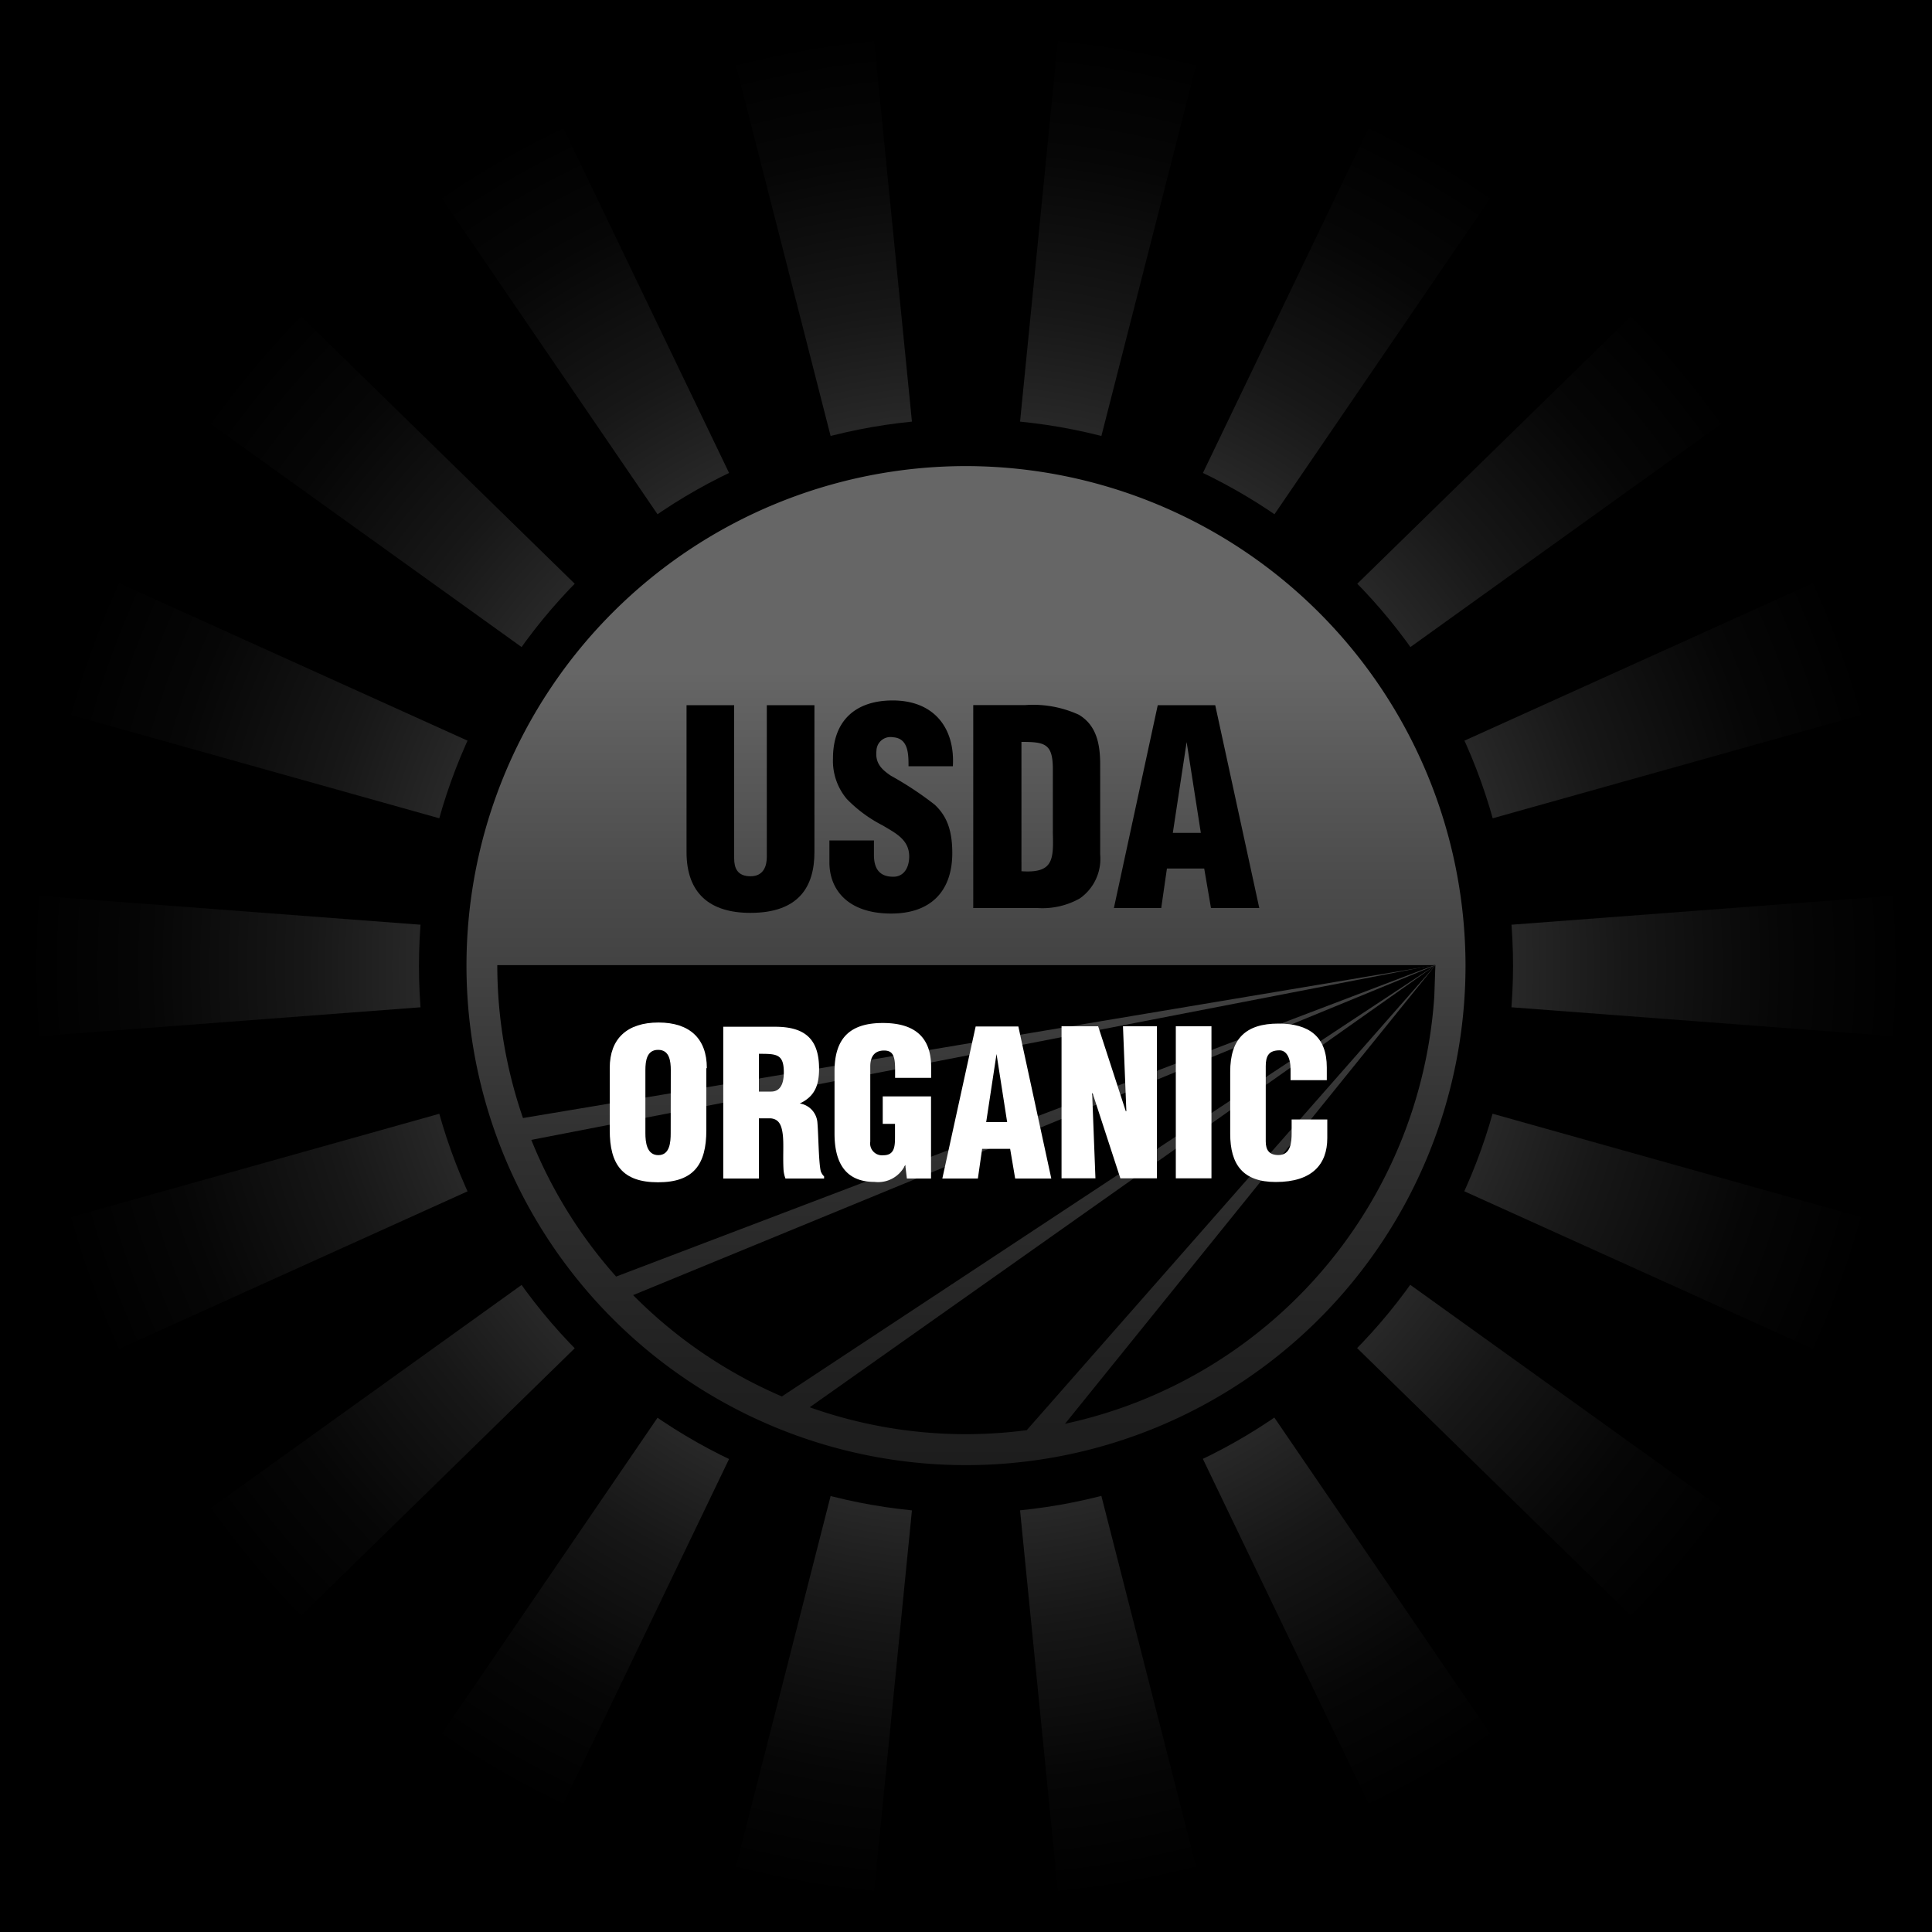 <svg xmlns="http://www.w3.org/2000/svg" xmlns:xlink="http://www.w3.org/1999/xlink" width="2.78in" height="2.78in" viewBox="0 0 200 200"><defs><style>.cls-1{fill:none;}.cls-2{clip-path:url(#clip-path);}.cls-3{fill:url(#linear-gradient);}.cls-4{fill:#fff;}.cls-5{clip-path:url(#clip-path-2);}.cls-6{fill:url(#radial-gradient);}</style><clipPath id="clip-path"><polyline class="cls-1" points="246.84 -51.57 246.84 29.16 -53.16 29.16 -53.16 -51.57"/></clipPath><linearGradient id="linear-gradient" x1="100" y1="69.41" x2="100" y2="161.01" gradientUnits="userSpaceOnUse"><stop offset="0" stop-color="#666"/><stop offset="0.23" stop-color="#4c4c4c"/><stop offset="0.53" stop-color="#313131"/><stop offset="0.8" stop-color="#202020"/><stop offset="1" stop-color="#1a1a1a"/></linearGradient><clipPath id="clip-path-2"><path d="M1.36,1.56V198.44H198.64V1.56ZM100,156.63A56.63,56.63,0,1,1,156.63,100,56.69,56.69,0,0,1,100,156.63Z"/></clipPath><radialGradient id="radial-gradient" cx="100" cy="100" r="97.27" gradientUnits="userSpaceOnUse"><stop offset="0" stop-color="#999"/><stop offset="0.06" stop-color="#8a8a8a"/><stop offset="0.29" stop-color="#595959"/><stop offset="0.5" stop-color="#333"/><stop offset="0.7" stop-color="#171717"/><stop offset="0.87" stop-color="#060606"/><stop offset="1"/></radialGradient></defs><title>all-organic-icon</title><g id="Layer_3" data-name="Layer 3"><rect x="-53.16" y="-2.24" width="300" height="508.48"/><g class="cls-2"><path d="M-392.22-9.89-392,1.79l1.12,0V25.83H598.43V1.76l1.65,0,.25-11.68a2.9,2.9,0,0,0-.35-.23l-.79-.44.45-.23.44-.23-.37-.89-.37-.89.23-.74.23-.74-1-.17-1-.17v.4a1.23,1.23,0,0,0,.52.79l.53.39-.47,1-.53-.62-.53-.62.27.65a11.87,11.87,0,0,1,.49,2.18l.22,1.53-1.35,0v.58l-2.23.63L594.61-8l-.19-.28H592.2V-8c0,.14.16.3.35.36l.36.11-.24.72c-.13.4-.36.72-.52.72s-.4-.33-.54-.73a3.84,3.84,0,0,1-.19-1.37l.07-.64-.94.87a3.35,3.35,0,0,1-1.33.86h-.39l0-1.06.66-.43.66-.44-1.35.18-1.35.18L587.23-9,587-9.39l-.55.17L585.9-9l.15.21.21.31L586-8l-.26.56.64-.2.64-.2-.68.77-.68.77L585-7l-.65-.78-1.48.43c-.81.23-1.48.34-1.48.24s-.22,0-.5.16l-.5.35L580-7l-.43-.39v.34a3.17,3.17,0,0,1-.87,1.18,3.05,3.05,0,0,1-1.23.84h-.36l0-.79,0-.79.61-.13.61-.13L577.42-7a5.14,5.14,0,0,0-1.76.3l-.94.35.19.28.19.28-1.29,0a8,8,0,0,0-1.88.16l-.59.19,0-.71,1.11,0,0-.72,1.1.82,0-.28c0-.15.08-.5.11-.76l.06-.48-.82-.6-.82-.6,0-.87.94-.31-.55-.35-.55-.35-1,0-1,0,0,.92.7.21.7.21-.2.61-.2.61-.52-.18-.52-.18,0,.6,0,.6-1.2-2.44h-1.4l-.17,1.5a5.07,5.07,0,0,1-.36,1.66l-.2.16,0-2.06-.62-.22-.62-.22-.15.38a.61.61,0,0,1-.52.37h-.36l.26-.35.26-.35-.84.22-.84.22.26-.35.26-.35,1.81,0,0-1.29h.37a.34.34,0,0,0,.38-.29V-11l-1.48-.43.39-.6.39-.6-.83-.4a3.91,3.91,0,0,1-1.11-.76l-.28-.36.44,1.8-.67.61-.67.61.88.32.88.32-1.26,0-.3.4a3.06,3.06,0,0,0-.33,1.36l0,1h-1.11l0,.58v.58l-.54.28a1.08,1.08,0,0,1-.81.13l-.27-.15-.45.6.37.21.37.21,0,1.21-.41.21-.41.21L558.57-4l-.41-.37h1.08l-.63-.33L558-5.07l.49-1.05-.63.2-.63.2,0-.31c0-.17-.06-.49-.08-.72a1.08,1.08,0,0,0-.39-.68l-.37-.27.47-.16.47-.16,0-.84L556.78-9l-.51-.18-.8.67-.63-.22L554.21-9l1.35-.82L555-10l-.51-.18-1.21.14-1.21.14.2.29.2.29h-.79l0-1L551-10l0-.72-.38.19-.38.19.37.63L551-9,554-9v.64c0,.35,0,.75,0,.89l0,.24-.73,0-.73,0,0,1.18h.37c.2,0,.35.11.32.25a1.77,1.77,0,0,0,0,.51l0,.27.59-.5a2.11,2.11,0,0,1,1.12-.49h.53l0,.71-.53-.19-.53-.18-.9.91.21.89.21.89-.51-.81-.51-.81-.87,0a20.29,20.29,0,0,1-2.2-.3l-1.33-.26-.63.52-.63.52-.83-.07c-.46,0-1.15-.06-1.53,0l-.7,0,.45.49.45.49h-.56a14.38,14.38,0,0,0-1.78.18L541.45-3l.27-.37L542-3.7l1.81,0,0-1-1-.21-2.19-.49-1.18-.28-.42.9.45,0a4,4,0,0,0,.77,0,3.63,3.63,0,0,1,1.07.18l.75.22-.47.24-.47.24-.61-.15-.61-.15-.93.31-.93.3,1.67.07,0,.78h-.37l-.72-.25-1.08-.37.17-.23.17-.23-.41-.23-.41-.23.51-.27.51-.27h-1.21l-.24,1-.24,1h-.63l.19-1,.18-1h-.74l-.21.64-.21.64h-.89l.45-1-1.17,0,.41,1h-.33a.63.63,0,0,1-.49-.41l-.16-.41-1.56.76-6,.34,0-1.65L524.8-5l-.46-.17.46,0,.46,0,0-1.27-1,.3a6.33,6.33,0,0,1-1.33.29h-.37l.24-.32.24-.32-.28-.4-.28-.4-.47,1.6-1.1.07c-.6,0-1.38.07-1.72.08h-.62l-.23.49-.23.49.2.3.2.3,1.81,0v-.32a.35.35,0,0,1,.38-.32h.37l0,1.53-.64.43-.13.09h-.26l0,0L520.4-3l-.33-.19-.33-.19-.25.53-.12.25H519l-.44-.43a2.6,2.6,0,0,0-1.09-.71h-.36v-.68l.46.23L518-4l-.42-.41-.42-.41-.42.22-.42.22.22.7a2.76,2.76,0,0,0,.71,1h-1.68l0-1.49h-.28a6.73,6.73,0,0,0-1.49.61l-1.21.62-1.21-.43-.47.7H510l-.05,0,.24-.61.24-.61h-.83l.12-.52.12-.52L507.9-5.1,506-5.28l.21.51.21.51-.56-.2-.56-.2-.28,1-.28,1h0l-.46-.68-.93.39-.68.29h-.45l-.46-.25-.65-.35-.4.48-.1.12h-.45l-.2-.46-1.08,0,.82-1.28,1.09,0V-5l-.73.32-.73.32-.2-.29L498.9-5l.83-.17.83-.17-.36-.31a2.82,2.82,0,0,0-1.1-.44l-.74-.14.08-1,.08-1L498.13-7h-.46a1.63,1.63,0,0,1-.89-.4l-.43-.39-.23.19-.23.19,1.13.91,1.13.91L498-4.33l-.2,1.24.51.46h-1l.18-.24-.54.24h-1.3l.09-.24.26-.68-.51.14-.51.14.11.63h-2.24l-.25-.09L491.69-3l.23.34h-1.31l-.18-.21L490-3.38l.52,0,2,.06.46-1-1.06-1-1,1.35-2,0-.36.49,1.44,0,0,.34,0,.37-.74-.18L488.44-3v.4h-.51l-.34-.3-.69.3h-.69V-3L485.1-3v.32a.32.32,0,0,1,0,.05h-.61l0-.71,1.28,0,.19-.4a2.52,2.52,0,0,0,.21-.69c0-.16.24-.4.51-.54l.49-.25-.63-.22-.63-.22-1.12.35,0,1h.79l-.24.32-.24.32-1.66,0L483-4.07l-.44-.39-.45.38-.45.37,1.18.38L484-3v.33h-1.11v-.51l-.67.51h-1l-.1-.28-.4.28h-.62l0-.92.09,0,.46.17.47-.15.47-.15-1.86,0,.27.1-.25.17a.77.77,0,0,0-.34.56.33.33,0,0,0,.1.22h-5.76l.23-.12-.23-.54c-.12-.3-.35-.54-.51-.55a4.48,4.48,0,0,0-1.29.66l-.84.55H471l.09-.33.11-.43-1.43.07-.9,0,.17-.07h-.85l-.31-.23-.47-.35-.48.48-.48.48h-.14l0-1,0,0,.23-.24.23-.24h-.27v-.17c0-.18-.07-.32-.16-.32l-.06,0,.11-5a2.91,2.91,0,0,0-.35-.23l-.79-.44.45-.23.45-.23-.37-.89-.37-.89.23-.74.23-.74-1-.17-1-.17v.4a1.23,1.23,0,0,0,.52.79l.53.39-.47,1-.53-.62-.53-.62.27.65a11.86,11.86,0,0,1,.49,2.18l.22,1.53-1.35,0v.58l-2.23.63L460.72-8l-.19-.28h-.22V-8.6H460c-.19,0-.35.08-.35.16a.3.3,0,0,0,.09.15h-1.38V-8c0,.14.16.3.35.36l.36.11-.24.72c-.13.4-.36.72-.52.72s-.4-.33-.54-.73a3.84,3.84,0,0,1-.19-1.37l.07-.64-.94.87a3.35,3.35,0,0,1-1.33.86h-.39l0-1.06.66-.43.66-.44-1.35.18-1.35.18L453.34-9l-.23-.34-.55.17L452-9l.15.21.21.31-.21.46-1,.21-.65.15-.09-.11-.35.1,0-1,.27.09.53.19.53-.36.53-.37.06.09.21-.44.21-.46-.53-.93-.53-.93.19-.26.19-.26h-.37a.85.85,0,0,0-.61.31l-.24.32h.84l-.5,1.28h.79v.34a1.36,1.36,0,0,1-.46.74l-.45.41L450.09-9v-.08h-.4l-.54-.1-.47,1L449-8l.35.2.18-.39v.66l-.59.17c-.81.23-1.48.34-1.48.24s-.22,0-.5.16l-.5.35L446.09-7l-.43-.39v.34a3.17,3.17,0,0,1-.87,1.18,3.05,3.05,0,0,1-1.23.84h-.36l0-.79,0-.79.61-.13.61-.13L443.54-7a5.14,5.14,0,0,0-1.76.3l-.94.35L441-6l.19.28-1.29,0A8,8,0,0,0,438-5.6l-.59.19,0-.71,1.11,0,0-.72,1.1.82,0-.28c0-.15.08-.5.11-.76l.06-.48-.82-.6-.82-.6,0-.87.94-.31-.55-.35-.55-.35-1,0-1,0,0,.92.7.21.7.21-.2.61-.2.61-.52-.18-.46-.16a.64.64,0,0,0-.09-.18.73.73,0,0,0-.41-.33c-.1,0-.08.14,0,.32a.77.77,0,0,0,.39.32l0,.43,0,.6-.27-.55v-.43l-.13.14-.79-1.6h-1.4l-.17,1.5c0,.23-.06.45-.09.65a3,3,0,0,1-.43-.58v-.31l-.62-.22-.35-.12-.25-.3h.12l0-1.29H432a.34.34,0,0,0,.38-.29V-11l-1.48-.43.39-.6.39-.6-.83-.4a3.91,3.91,0,0,1-1.11-.76l-.28-.36.44,1.8-.5.46a6.85,6.85,0,0,0-1.22-.43c-.54-.11-.83-.22-1.26.16-1-.11-2,.28-3-.19-.13.17-.27,0-.4.21-.24-.3-.49.17-.73-.16-.33.32-.66,0-1,.2-.18-.33-.35-.07-.53-.33a1.73,1.73,0,0,1-1.2,0c-.77.47-1.55-.29-2.32.28-.33,0-.66-.16-1,.2-.36-.09-.71-.15-1.06-.26-.22.18-.44.16-.66.43-.33,0-.24-.22-.53-.32-.15.14-.31,0-.46.26-.47-.06-.93-.32-1.39,0-.27-.19-.53-.11-.8-.23l-.06.05h0a.18.18,0,0,0-.19.16h0c-.49-.22-.92.11-1.39.15-.3,0-.67-.22-.93,0a1.5,1.5,0,0,0-1.13-.08c-.82-.43-1.64.25-2.46-.12-.2.29-.66.12-.79.16s-.3.23-.46.26-.25-.07-.4,0-.47.35-.66,0c-.28.28-.57.23-.86.47a2.22,2.22,0,0,0-.6-.27,2.19,2.19,0,0,0-.79.92,1.22,1.22,0,0,0,.25.27L401-10a2.57,2.57,0,0,0-.88-.34l-.4-.44h-.14a.4.4,0,0,0,.05-.17.34.34,0,0,0-.36-.31h-.37v.56a.81.81,0,0,1-.29,0c-.09.26-.39.29-.69.36a1.56,1.56,0,0,0-1.3,0c-.39-.37-.83-.31-1.24-.56l-.48.3a1.84,1.84,0,0,0-1.36-.18c-.47,0-.94,0-1.36,0s-.74-.31-1.07-.09a2.45,2.45,0,0,0-1.81-.39c-1.23-.9-2.7,0-3.95-.78-.38.42-1.09,0-1.32.07s-.55.31-.81.31-.38-.18-.63-.17c-.5,0-.84.46-1.08-.09-.53.39-1,.23-1.5.55a4.57,4.57,0,0,0-.81-.53l.84-.94h-.48a2.54,2.54,0,0,0-1,.27l-.51.27.31.49.14.22a5.11,5.11,0,0,0-.89,1,5.8,5.8,0,0,0,.5.71.63.63,0,0,1-.35.14l-.06-.06,0,0a.83.83,0,0,0-.31-.25,4.19,4.19,0,0,0-1.27-.7l-.54-.8c-.59-.22-1.25.09-1.84-.19-.31.58-1.16.26-1.83.57s-.91.91-1.56,1c-.28-.44.65-.54.15-1a2.24,2.24,0,0,0-2-.11c-.48.23-.53.79-1,.8-.31-.55.14-.89-.13-1.44-.58.28-1-.28-1.51-1a26.77,26.77,0,0,0-2.89-.48c-.16,0-.28.11-.45.09s-.36-.23-.51-.25-.3.11-.45.09a7,7,0,0,0-1-.16,12.52,12.52,0,0,1-1.5-.2,7.7,7.7,0,0,1-1.08-.09c-.17-.05-.42-.35-.61-.38a2.44,2.44,0,0,0-.33,0c-.43,0-.65-.08-1.08-.09a3.63,3.63,0,0,1-1.42-.07l-.6.37c-.19-.21-.42-.18-.66,0a2.55,2.55,0,0,0-1.83-.18,4.89,4.89,0,0,1-.82-.45l-.48.3c-1.63-.35-3.24-.86-5-.31-.6-.34-1.28-.24-1.87-.74-.63.35-1.18.1-1.83.57l-.91-.58a1.22,1.22,0,0,1-1.63-.13,15.82,15.82,0,0,1-2,.65c-.18-.27.21-.37-.13-.69a2.13,2.13,0,0,1-1.47-.41c-.87.47-1.56-.34-2.43.18-1.12-.59-2.43.11-3.52-.66a1.88,1.88,0,0,1-.45.13,1.06,1.06,0,0,0,0-.72,1,1,0,0,1-.94-.33,1.54,1.54,0,0,0-.69,1.29,7.46,7.46,0,0,0-2-.24l-1,0,0,0-.25,0a7.54,7.54,0,0,0-1.18,0c.15.32-.14.68-.12.83s.25.27.27.4-.13.41-.09.62.34.55.33.74c0,.72-.51,1.2-.8,1.83-.43.05-.8-.26-1.19-.48l1.26-.17c-.07-.25,0-.4.16-.47-.12-.81-.79-.89-1.67-.68-.15.72,0,.52.16,1.28a1,1,0,0,0-.72-.14,1.76,1.76,0,0,1,.07,1.5.78.78,0,0,0-.7-.4c-.17-.26-.33-.55-.51-.76-.45-.55-1.17-.32-1.27-1.11-.44,0-.92.34-1.27-.35-.33.13-.09.41-.51.51a2.1,2.1,0,0,0-1.19-.62l.26,0c-.16-.53.34-.54.08-1.14-.54-.2-1.06-.09-1.23.34,0-.07-.06-.15-.08-.23a3.07,3.07,0,0,1-1.87-.62c.43-.38.9-.72.63-1.64A1,1,0,0,0,311.52-16a1.63,1.63,0,0,0-1.62.24c-.43-.15-.85-.43-1.32-.29l-.08-.6c-.52.07-.71-.3-1.37,0a1,1,0,0,0,.6,1.72h0c0,.07.3.51,0,.55-.77,0-1.39-1-2.08-1.55-.84.38-.61,1.33-.82,1.94a2.28,2.28,0,0,0-.59.47l-.06.06-.09,0a2,2,0,0,1-.22-.9,1.82,1.82,0,0,0,.38-.12,2.68,2.68,0,0,0-.21-1,2.46,2.46,0,0,0,0-1,9.13,9.13,0,0,1-2.11-.59c-.43.13,0,.51-.42.64a.43.43,0,0,1,0-.15l.18,0a1.6,1.6,0,0,0-.18-1.34c-.7-.06-.78.34-1.3.4a1.67,1.67,0,0,0,.05.34c-.41,0-.78-.33-1.22-.14A1.9,1.9,0,0,0,299-16c.1.3.48.33.67.72a.77.77,0,0,1,0,.41.84.84,0,0,0-1-.71.88.88,0,0,0-.38,1.17,1.15,1.15,0,0,1-.7.39c-.17-.44.47-.66.05-1.17a2.37,2.37,0,0,1-.57-.64c.51-.72.22-1.75-.84-1.67l-.1-.16c-.52-.15-.45.42-1,.6-.34-.18-.66-.56-1.06-.3-.39.55-.35,1.37-1.23,1,.06.34.18.7,0,1h0a3.1,3.1,0,0,0-.25-1.57c-1.26-.11-1.61,1-1.16,1.56-1,.35-2,1.07-2.76.16-.49-.82-.07-1.39-.89-2.29-.74.58-1.34-.3-1.83.57-.2-.16-.41-.23-.6-.38-.39.27-.93.08-1.44.13-.23,0-.44.21-.69.24-.41.06-1,0-1.32.07s-.44,0-.66,0-.38.32-.59.37c-.43.1-1-.14-1.42-.07s-.76.23-1.14.33c-1.09.28-1.72.47-2.85.83l-2.31.75-2.47-.3c-.1.58-.15,1.24-.49,1.46-.91-.07-1.52-.36-1.39-1.16a1.17,1.17,0,0,1,.43-.48l-3-.36a1.52,1.52,0,0,1-.22,1,2.09,2.09,0,0,1-1.72-.54.82.82,0,0,1,.26-.69l-2.82-.35c-.16.74-.64,1-1.49.75-.05-.34-.22-.61-.28-1h0l-7.14-.88v0a1.41,1.41,0,0,1-1.46-.22l-4.8-.59L246-15a2.15,2.15,0,0,1,.12-.19c1.11.07,1.66.52,1.3,1.61-.43-.08-.39.55-1,.28a.77.77,0,0,1-.61-.4L245-6.34a1.06,1.06,0,0,1,.57,2,1.13,1.13,0,0,1-.78-.24l-.09.77h0a2.51,2.51,0,0,0-2,.33l-.19-.07,0,.15a7.43,7.43,0,0,1-.93.36s-.35-.13-.42-.12-.38.13-.57.2a.17.17,0,0,0,0-.1.18.18,0,0,0-.18-.18.18.18,0,0,0-.18.18.17.17,0,0,0,.14.16l-.7.27h-.14L239.17-3v.38h-1l.14-.93-.67-.18L237-3.9l.42.51.42.51h-1.16v.21l-.88-.06h-.2v-.79l.9-.36-.54-.38-.54-.38h-2v1l.68.22.68.22-.11.41-2-.13-.15.21-.39-.86h-1.35l-.08,1h-1.19l-.15-.11-.07.1a1.13,1.13,0,0,0-.22-.36V-4.32h.36a.35.35,0,0,0,.36-.33V-5l-1.43-.45.36-.68.36-.68-.81-.43A3.82,3.82,0,0,1,227.25-8L227-8.44l.46,2-.63.7-.63.7.86.34.86.34-1.21,0-.28.45a3.39,3.39,0,0,0-.27,1.24h-.66l.09-.62h-.71v.62h-.6c.63-.55.51-1.57-.15-1.58a.17.17,0,0,0-.15-.11.18.18,0,0,0-.18.18h0l-.09,0a.67.67,0,0,0-.17,1.21h-.21l.24.24,0,0h-1.14l-.19-.17-.39.17h-1.06l-.22-.08c.38-.45.62-1-.36-1.36l-.4.07-.16-.07a.67.67,0,0,0-.53.41h0l-.5-.19-.53.08a3,3,0,0,0-.19-.59l.08-.08.22-.22-.44,0a2,2,0,0,0-.25-.33l-.41.36h-.27l.18.07a1.93,1.93,0,0,0-.59,1l-.12,0,.1.16a2.18,2.18,0,0,0,0,.48h-.47V-4l-.72.44v-.8l-.36.22-.36.22.37.69.32.59h-1.39a1.1,1.1,0,0,0-1.94-.81,2.81,2.81,0,0,0,.23.81h-.49a1.08,1.08,0,0,0,0-.23c0-.21-.12-.38-.27-.37a2.53,2.53,0,0,0-.89.48l-.16.12h-5.36L206.21-3V-3.6h-.45a2.29,2.29,0,0,0-1,.34l-.53.33.18.18.11.11h-2.32a.17.17,0,0,0,0-.08.18.18,0,0,0-.18-.18.18.18,0,0,0-.18.18.17.17,0,0,0,0,.08H189.57l0,0,.22-.57h-.31c-.16,0-.45.27-.69.62h-9.94a.36.36,0,0,0,.11-.26.36.36,0,0,0-.36-.36.36.36,0,0,0-.36.36.36.36,0,0,0,.11.26H168.29a3.88,3.88,0,0,1-.86-.41c-.25.24-.43-.08-.69.24-.33-.54-.83.17-1.15-.43-.61.44-1.08-.09-1.65.08-.21-.58-.56-.2-.78-.65a2.82,2.82,0,0,1-1.93-.32c-1.36.58-2.43-.84-3.82-.09-.54,0-1-.41-1.65.08-.55-.24-1.11-.41-1.66-.68-.4.24-.75.15-1.17.54-.52-.09-.34-.42-.79-.65-.28.18-.51,0-.81.32-.74-.21-1.43-.74-2.26-.31-.39-.37-.83-.31-1.24-.56l-.48.3c-.74-.48-1.52,0-2.29-.1-.49,0-1-.51-1.5-.2a2.45,2.45,0,0,0-1.81-.39c-1.23-.9-2.7,0-3.95-.78-.38.42-1.09,0-1.32.07s-.55.31-.81.32-.38-.18-.63-.17c-.5,0-.84.46-1.08-.09-.53.39-1,.23-1.5.55a3.63,3.63,0,0,0-.9-.57,3.58,3.58,0,0,0-1.5,1.31c.12.36.93.91.4,1.09a4.47,4.47,0,0,0-1.9-1.29l-.54-.8c-.59-.22-1.25.09-1.84-.19-.31.58-1.16.26-1.83.57s-.91.91-1.56,1c-.28-.44.65-.54.15-1A2.24,2.24,0,0,0,121-6c-.48.23-.53.79-1,.8-.31-.55.14-.89-.13-1.44-.58.27-1-.28-1.51-1a26.77,26.77,0,0,0-2.89-.48c-.16,0-.28.11-.45.09s-.36-.23-.51-.25-.3.11-.45.09a7,7,0,0,0-1-.16,12.52,12.52,0,0,1-1.5-.2,7.67,7.67,0,0,1-1.08-.09c-.17-.05-.42-.35-.61-.38a2.41,2.41,0,0,0-.33,0c-.43,0-.65-.08-1.08-.09a3.63,3.63,0,0,1-1.42-.07l-.6.37c-.19-.21-.42-.18-.66,0A2.55,2.55,0,0,0,104-8.93a4.9,4.9,0,0,1-.82-.45l-.48.3c-1.63-.35-3.24-.86-5-.31-.6-.34-1.28-.24-1.87-.74-.63.35-1.18.1-1.83.57l-.91-.58a1.22,1.22,0,0,1-1.63-.13,15.89,15.89,0,0,1-2,.65c-.18-.27.21-.37-.13-.69a2.13,2.13,0,0,1-1.47-.41c-.87.47-1.56-.34-2.43.18-1.12-.59-2.43.11-3.52-.66-.66.29-1.25.06-1.92.44a6.24,6.24,0,0,0-2.26-.3,13.85,13.85,0,0,0-2.4,0c.15.32-.14.68-.12.83s.25.27.27.4-.13.41-.09.62.34.55.33.74c0,.72-.51,1.2-.8,1.83-.71.09-1.27-.84-2-.66a1.83,1.83,0,0,1,.19,1.08.63.63,0,0,0-.25.31l.12.14a2.12,2.12,0,0,1-.09.2c-.42-.15-.75-.93-1.12-1.39a1.15,1.15,0,0,0-.4-.31.19.19,0,0,1,0,0l0-.06a.24.24,0,0,0-.13,0h0c-.33-.14-.64-.23-.7-.73-.44,0-.92.34-1.27-.35-.33.13-.09.41-.51.51-.79-.92-1.73-.2-2.18-1.69-1.49.21-2.65-1.94-4.27-.76a5.22,5.22,0,0,0-.91-.32.47.47,0,0,0,0-.35c-.26-.14-1-.24-1,.2a.94.94,0,0,0,.54.32,3.17,3.17,0,0,1-.32.86c-.08.14-.33-.1-.45.09s.3.51,0,.55c-.77,0-1.39-1-2.08-1.55-1.23.56-.15,2.33-1.55,2.48-.6-1.17.19-2,0-3a9.13,9.13,0,0,1-2.11-.59c-.43.13,0,.51-.42.64-.15-.36.27-.57-.18-1-.36.24-.63-.21-1,.25-.44,0-.83-.35-1.29-.14a1.9,1.9,0,0,0-.08,1.38c.08.23.32.31.51.51l-.08,0a.55.55,0,0,0-.42.47c-.46.37-.92,1-1.38,1-.17-.44.47-.66.05-1.17-.87-.67-.87-1.57-1.52-2.48-.52-.15-.45.42-1,.6-.34-.18-.66-.56-1.06-.3-.39.55-.35,1.37-1.23,1,.06.34.18.7,0,1-1.27-.86-3,1.52-4.18.13-.49-.82-.07-1.39-.89-2.29-.74.58-1.34-.3-1.83.57-.2-.16-.41-.23-.6-.38-.39.27-.93.08-1.44.13-.23,0-.44.21-.69.24-.41.06-1,0-1.32.07s-.44,0-.66,0-.38.32-.59.37c-.43.1-1-.14-1.42-.07s-.76.23-1.14.33c-1.09.28-1.72.47-2.85.83S25.56-9.4,24.48-9a9.14,9.14,0,0,0-1.85.85l-.06,0a1.22,1.22,0,0,1-1.63-.13,12.28,12.28,0,0,1-1.77.59L19-8.12a.31.31,0,0,0-.1-.21l-.44-.94c-.19-.42-.29-.9-.81-1.09-.08,0-.09-.3-.1-.46s.11-.48,0-.67c-.42-1-.9-2.05-1.33-3.09a.84.84,0,0,0-1-.59c-1.26.15-2.52.26-3.78.41-.58.07-.68.18-.48.7.31.78.7,1.53,1,2.3.41,1,.8,1.93,1.19,2.9a3.21,3.21,0,0,1-1.64-.3l-.06-.18a7.06,7.06,0,0,0-.53-1.3A7.2,7.2,0,0,1,10.1-13a5.38,5.38,0,0,0-.62-1.24c-.46.29-.32.79-.41,1.2,0,.23-.17.44-.21.67-.19,1.08-.36,2.16-.54,3.24l-1.06,0a13.88,13.88,0,0,0-2.4,0c.15.32-.14.68-.12.83S5-8,5-7.91s-.13.41-.09.62.34.55.33.74c0,.72-.51,1.2-.8,1.83-.71.09-1.27-.84-2-.66a1.77,1.77,0,0,1,0,1.72C2-3.8,1.7-4.59,1.33-5S.16-5.37.06-6.16c-.44,0-.92.34-1.27-.35-.33.13-.09.41-.51.51-.79-.92-1.73-.2-2.18-1.69-1.49.21-2.65-1.94-4.27-.76-.45-.16-.89-.46-1.39-.28a3.58,3.58,0,0,1-.35,1c-.08.14-.33-.1-.45.09s.3.51,0,.55c-.77,0-1.39-1-2.08-1.55-1.23.56-.15,2.33-1.55,2.48-.6-1.17.19-2,0-3a9.15,9.15,0,0,1-2.11-.59c-.43.13,0,.51-.42.64-.15-.36.27-.57-.18-1-.36.24-.63-.21-1,.25-.44,0-.83-.35-1.29-.14a1.9,1.9,0,0,0-.08,1.38c.1.3.48.33.67.72.11.23,0,.55,0,.76-.39-.1-.12-.48-.58-.59-.49.34-1,1.1-1.47,1.1-.17-.44.47-.66.05-1.17-.87-.67-.87-1.57-1.52-2.48-.52-.15-.45.42-1,.6-.34-.18-.66-.56-1.06-.3-.39.55-.35,1.37-1.23,1,.06.34.18.7,0,1-1.27-.86-3,1.51-4.18.13-.49-.82-.07-1.39-.89-2.29-.74.58-1.34-.3-1.83.57-.2-.16-.41-.23-.6-.38-.39.27-.93.08-1.44.13-.23,0-.44.21-.69.24-.41.06-1,0-1.32.07s-.44,0-.66,0-.38.32-.59.37c-.43.1-1-.14-1.42-.07s-.76.23-1.14.33c-1.09.28-1.72.47-2.85.83S-44.94-7.49-46-7.1A7.2,7.2,0,0,0-48.75-5.6c-.64,0-1.79,0-2.19.79l-.16-.07a2.5,2.5,0,0,0,.28-.95l-1.06-.38c-.17.47-.43,1-.26,1.3l.31.11a2.17,2.17,0,0,1-.55.12c-.44.38-.15,1-.62,1.34a.77.77,0,0,1-.45-.09l.36-1c-.54-1.08-1.7-.44-1.69.66a7.17,7.17,0,0,1-.84.34,1,1,0,0,0-1.24-.2,6,6,0,0,0-.63-.28A2.55,2.55,0,0,0-59-4.2c0-.91-1.72-1.33-1.72.07A7.37,7.37,0,0,1-64.37-5c-.25.24-.43-.08-.69.24a.39.39,0,0,0-.31-.21A1.55,1.55,0,0,0-66-5.19a1,1,0,0,0-.18.12l-.05-.07c-.61.44-1.08-.09-1.65.08-.21-.58-.56-.2-.78-.65A2.82,2.82,0,0,1-70.57-6c-1.36.58-2.43-.84-3.82-.09a2.37,2.37,0,0,1-.37-.07,1.27,1.27,0,0,0-.7-.35.94.94,0,0,0-.42.39L-76-6c-.55-.24-1.11-.41-1.66-.68a1.77,1.77,0,0,1-.48.19,1,1,0,0,0,0-1.18,1,1,0,0,0-1.49.91c-.26.13-.48,0-.75.29-.74-.21-1.43-.74-2.26-.31-.39-.37-.83-.31-1.24-.56l-.48.3c-.74-.48-1.52,0-2.29-.1-.49,0-1-.51-1.5-.2A2.45,2.45,0,0,0-90-7.78c-1.23-.9-2.7,0-3.95-.78-.38.42-1.09,0-1.32.07s-.55.31-.81.31-.38-.18-.63-.17c-.5,0-.84.46-1.08-.09-.53.39-1,.23-1.5.55l-.29-.22a.86.86,0,0,0,.08-.17c.2-.63-.33-.92-1-1.14a1.16,1.16,0,0,0-.38,1.36,5.57,5.57,0,0,0-.82.9c.12.36.93.91.4,1.09a4.47,4.47,0,0,0-1.9-1.29l-.54-.8c-.59-.22-1.25.09-1.84-.18-.31.57-1.16.26-1.83.57s-.91.91-1.56,1c-.28-.44.65-.54.15-1a2.24,2.24,0,0,0-2-.11c-.48.23-.53.79-1,.8-.31-.55.14-.89-.13-1.44-.58.27-1-.28-1.51-1a26.67,26.67,0,0,0-2.89-.48c-.16,0-.28.11-.45.09s-.36-.23-.51-.25-.3.11-.45.09a7,7,0,0,0-1-.16,12.52,12.52,0,0,1-1.5-.2,7.7,7.7,0,0,1-1.08-.09c-.17-.05-.42-.35-.61-.38a2.41,2.41,0,0,0-.33,0c-.43,0-.65-.08-1.08-.09a3.63,3.63,0,0,1-1.42-.07l-.6.37c-.19-.21-.42-.18-.66,0a2.55,2.55,0,0,0-1.83-.18,4.9,4.9,0,0,1-.82-.45l-.48.3c-1.63-.35-3.24-.86-5-.31-.6-.34-1.28-.24-1.87-.74-.63.35-1.18.1-1.83.57l-.91-.58a1.22,1.22,0,0,1-1.63-.13,15.85,15.85,0,0,1-2,.65c-.18-.27.21-.37-.13-.69a2.13,2.13,0,0,1-1.47-.41c-.87.47-1.56-.34-2.43.18-1.12-.59-2.43.11-3.52-.66-.66.29-1.25.06-1.92.44A6.24,6.24,0,0,0-154-13c-.55,0-1.11-.07-1.68-.06.23-.2.25-.6-.28-.84-.21,0-.39.29-.57.56.14.07.18.16.14.26l.1.05h-.11c.15.32-.14.68-.12.83s.25.27.27.4-.13.41-.09.62.34.55.33.74c0,.72-.51,1.2-.8,1.83-.62.08-1.14-.63-1.74-.68-.25-.25-.34-.43-.74-.5-.87.63.12,1.63.66,1a1.65,1.65,0,0,1,0,.19h-.28v.27c0,.07.1.17.25.27a1.82,1.82,0,0,1-.09.29l0,0a.89.89,0,0,0-.21.15,8.66,8.66,0,0,1-.95-1.3c-.45-.55-1.17-.32-1.27-1.11-.44,0-.92.34-1.27-.35-.32.13-.1.41-.5.51a1.08,1.08,0,0,0,.13-.17.16.16,0,0,0,.15-.15.15.15,0,0,0,0-.09.61.61,0,0,0-.11-.43c-.31-.17-.57,0-.82.22a.86.86,0,0,0,0,.18c-.61-.24-1.21-.14-1.54-1.23-1.49.21-2.65-1.94-4.27-.76-.45-.16-.89-.46-1.39-.28a3.58,3.58,0,0,1-.35,1c-.08.14-.33-.1-.45.09s.3.51,0,.55c-.77,0-1.39-1-2.08-1.55-1.23.56-.15,2.33-1.55,2.48-.6-1.17.19-2,0-3a9.14,9.14,0,0,1-2.11-.59c-.43.13,0,.51-.42.64-.15-.36.27-.57-.18-1-.36.24-.63-.21-1,.25-.44,0-.83-.35-1.29-.14a1.9,1.9,0,0,0-.08,1.38c.1.3.48.33.67.72.11.23,0,.55,0,.76-.39-.1-.12-.48-.58-.59-.49.34-1,1.1-1.47,1.1-.17-.44.47-.66.05-1.17-.87-.67-.87-1.57-1.52-2.48-.52-.15-.45.42-1,.6-.34-.18-.66-.56-1.06-.3-.39.55-.35,1.37-1.23,1,.06.34.18.7,0,1-1.13-.77-2.62,1-3.78.45l.2-.32.31-.49-.51-.27a2.69,2.69,0,0,0-.7-.23,2.15,2.15,0,0,0-.59-1.29c-.74.58-1.34-.3-1.83.57-.2-.16-.41-.23-.6-.38-.39.27-.93.08-1.44.13-.23,0-.44.21-.69.24-.41.06-1,0-1.32.07s-.44,0-.66,0-.38.32-.59.37c-.43.1-1-.14-1.42-.07s-.76.23-1.14.33c-1.09.28-1.72.47-2.85.83l-1.71.54s0,0,0,0a.18.18,0,0,0-.19-.16.17.17,0,0,0-.18.16.15.15,0,0,0,.1.13l-1.25.42a7.19,7.19,0,0,0-2.73,1.51c-.64,0-1.79,0-2.19.79-.43-.26-1,.13-1.44.14-.44.38-.15,1-.62,1.34a.69.69,0,0,1-.33,0,.17.17,0,0,0-.17-.12l-.05,0a2.75,2.75,0,0,0-.9-.47,11.63,11.63,0,0,1-2.08.82h-.25l.07.06a5,5,0,0,0-1.38.8c-.29.27,0,.72-.18,1L-220-5c-.39-.15-.7-.81-1.11-.82-.76.49-.87,1.07-1.63,1.18a.79.79,0,0,0-.49-.21c-.19,0-.35.06-.35.13s.26.21.58.31h0v0c-.38,0-.86,0-1.21.05l-.83.07-.63-.52-.63-.52-1.33.26a20.29,20.29,0,0,1-2.2.3l-.87,0-.51.81-.51.81.21-.89.21-.89-.9-.91-.53.18-.53.19,0-.71h.53a2.11,2.11,0,0,1,1.12.49l.59.5,0-.27a1.77,1.77,0,0,0,0-.51c0-.13.12-.24.32-.25h.37l0-1.18-.73,0-.73,0,0-.24c0-.13,0-.53,0-.89V-9l2.94,0,.37-.63.37-.63-.38-.19-.38-.19,0,.72-.75-.39,0,1h-.79l.2-.29.2-.29-1.21-.14-1.21-.14-.51.18-.51.18L-232-9l-.63.22-.63.22-.8-.67-.51.18-.51.18,0,.84.47.16.47.16-.37.27a1.08,1.08,0,0,0-.39.68c0,.22-.05.54-.08.72l0,.31-.63-.2-.52-.17.35-.2-.22-.3a.64.64,0,0,0-.13-.12l.08,0a1,1,0,0,0,.58-.52l.14-.39-.58.21a1.26,1.26,0,0,0-.32.17.15.15,0,0,0,0-.1.18.18,0,0,0-.19-.16.17.17,0,0,0-.18.16.18.18,0,0,0,.19.16.19.19,0,0,0,.11,0,.49.49,0,0,0-.23.33v0h-.08a.32.32,0,0,0-.34.27.74.74,0,0,0,.25.47l.24.2.22-.12.46,1-.63.33-.22.12h-.48l-.26.63-.21-.11,0-1.21.37-.21.37-.21-.45-.6-.27.15a1.08,1.08,0,0,1-.81-.13l-.54-.28v-.58l0-.58h-1.11l0-1a3.06,3.06,0,0,0-.33-1.36l-.3-.4-1.26,0,.88-.32.88-.32-.67-.61-.67-.61.44-1.8-.28.36a3.91,3.91,0,0,1-1.11.76l-.83.4.39.6.39.6L-244-11v.3a.35.35,0,0,0,.38.29h.37l0,1.29,1.81,0,.26.35.26.35-.84-.22-.84-.22.26.35.26.35h-.36a.61.61,0,0,1-.52-.37l-.15-.38-.62.22-.62.22,0,2.06-.2-.16a5.07,5.07,0,0,1-.36-1.66l-.17-1.5h-1.4l-1.2,2.44,0-.6,0-.6-.52.18-.52.18-.2-.61-.2-.61.7-.21.7-.21,0-.92-1,0-1,0-.55.35-.55.35.94.31,0,.87-.82.6-.82.6.06.48c0,.27.08.61.11.76l0,.28,1.1-.82,0,.72,1.11,0,0,.71-.59-.19a8,8,0,0,0-1.88-.16l-1.29,0,.19-.28.19-.28-.94-.35a5.14,5.14,0,0,0-1.76-.3l-.82.05.61.13.61.13,0,.79,0,.79h-.36a3.05,3.05,0,0,1-1.23-.84,3.17,3.17,0,0,1-.87-1.18v-.34l-.43.39-.43.39-.5-.35c-.27-.19-.5-.26-.5-.16s-.66,0-1.48-.24l-1.48-.43-.65.78-.65.78-.68-.77-.68-.77.64.2.64.2-.26-.56-.26-.56.21-.31.15-.21-.54-.17-.55-.17L-265-9l-.23.34-1.35-.18L-268-9.06l.66.44.43.28v0l-.22.33h.47l0,.87H-267A3.35,3.35,0,0,1-268.34-8l-.94-.87.07.64a3.84,3.84,0,0,1-.19,1.37c-.14.4-.38.73-.54.73s-.39-.32-.52-.72l-.24-.72.36-.11c.2-.06.36-.22.35-.36v-.25h-1.91v-.28l-1.11,0v.27c0,.1.21.27.51.42l-.09.13-2.23-.63v-.58l-1.35,0,.22-1.53a11.87,11.87,0,0,1,.49-2.18l.27-.65-.53.62-.53.62-.47-1,.53-.39a1.23,1.23,0,0,0,.52-.79v-.4l-1,.17-1,.17.23.74.23.74-.37.89-.37.89.45.23.45.23-.79.44a2.91,2.91,0,0,0-.35.23l.06,2.72h-.87v.32a.34.34,0,0,0,.36.32.8.8,0,0,0,.51-.26l0,1.24-.39.14-.63.22.49.25c.27.14.5.38.51.54a1.48,1.48,0,0,0,.05.25L-278-3h-.12v.36h-.69l-.69-.3-.34.3h-.51V-3l-.74.18-.74.18,0-.37,0-.34,1.44,0-.36-.49-2,0-1-1.35-1.06,1,.46,1,2-.06.52,0-.46.54-.18.21h-1.31l.23-.34-.88.25-.25.09H-287l.11-.63-.51-.14-.51-.14.26.68.09.24h-1.3l-.54-.24.18.24h-1l.51-.46-.2-1.24-.2-1.24,1.13-.91,1.13-.91-.23-.19-.23-.19-.43.39a1.63,1.63,0,0,1-.89.4H-290l-.39-1.12.08,1,.08,1-.74.14a2.82,2.82,0,0,0-1.1.44l-.36.31.83.17.83.17-.2.29-.2.29-.73-.32-.73-.32v.67l1.09,0,.82,1.28-1.08,0-.2.46h-.45l-.1-.12-.4-.48-.65.35-.46.25h-.45l-.68-.29-.93-.39-.46.68h0l-.28-1-.28-1-.56.2-.56.2.21-.51.21-.51-1.94.17-1.94.17.12.52.12.52h-.83l.24.61.24.61-.05,0h-.92l-.47-.7-1.21.43-1.21-.62a6.73,6.73,0,0,0-1.49-.61h-.28l0,1.49h-1.68a2.76,2.76,0,0,0,.71-1l.22-.7-.42-.22-.42-.22-.42.41-.42.41.46-.23.46-.23v.68h-.36a2.6,2.6,0,0,0-1.09.71l-.44.43h-.42l-.12-.25-.25-.53-.33.19-.33.19.27.38,0,0h-.26l-.13-.09-.64-.43,0-1.53h.37a.35.35,0,0,1,.38.32V-4l1.81,0,.2-.3.2-.3-.23-.49-.23-.49h-.62c-.34,0-1.11,0-1.72-.08l-1.1-.07-.47-1.6-.28.4-.28.4.24.32.24.32h-.37a6.33,6.33,0,0,1-1.33-.29l-1-.3,0,1.27.46,0,.46,0-.46.17-.46.17,0,1.65-6-.34-1.56-.76-.16.41a.63.63,0,0,1-.49.41h-.33l.41-1-1.17,0,.45,1h-.89l-.21-.64-.21-.64H-328l.18,1,.19,1h-.63l-.24-1-.24-1H-330l.51.27.51.27-.41.23-.41.23.17.23.17.23-1.08.37-.72.25h-.37l0-.78,1.67-.07-.93-.3-.93-.31-.61.15-.61.15-.47-.24-.47-.24.75-.22a3.63,3.63,0,0,1,1.07-.18,4,4,0,0,0,.77,0l.45,0-.42-.9-1.18.28-2.19.49-1,.21,0,1,1.81,0,.27.37.27.37-1.22-.19a14.38,14.38,0,0,0-1.78-.18h-.56l.45-.49.45-.49-.7,0c-.38,0-1.07,0-1.53,0l-.83.07-.63-.52-.63-.52-1.33.26a20.29,20.29,0,0,1-2.2.3l-.87,0-.51.81-.51.81.21-.89.21-.89-.9-.91-.53.18-.53.19,0-.71h.53a2.11,2.11,0,0,1,1.12.49l.59.5,0-.27a1.77,1.77,0,0,0,0-.51c0-.13.12-.24.32-.25h.37l0-1.18-.73,0-.73,0,0-.24c0-.13,0-.53,0-.89V-9l2.94,0,.37-.63.37-.63-.38-.19-.38-.19,0,.72-.75-.39,0,1h-.79l.2-.29.2-.29-1.21-.14-1.21-.14-.51.18-.51.18,1.35.82-.63.22-.63.22-.8-.67-.51.18-.51.18,0,.84.47.16.47.16-.37.27a1.08,1.08,0,0,0-.39.68c0,.22-.05.54-.08.72l0,.31-.63-.2-.63-.2.49,1.05-.63.33-.63.33h1.08l-.41.37-.41.36-.41-.21-.41-.21,0-1.21.37-.21.37-.21-.45-.6-.27.15a1.08,1.08,0,0,1-.81-.13l-.54-.28v-.58l0-.58h-1.11l0-1a3.06,3.06,0,0,0-.33-1.36l-.3-.4-1.26,0,.88-.32.88-.32-.67-.61-.67-.61.44-1.8-.28.36a3.91,3.91,0,0,1-1.11.76l-.83.4.39.6.39.6-1.48.43v.3a.34.34,0,0,0,.38.29h.37l0,1.29,1.81,0,.26.35.26.35-.84-.22-.84-.22.26.35.26.35h-.36a.61.61,0,0,1-.52-.37l-.15-.38-.62.22-.62.22,0,2.06-.2-.16A5.07,5.07,0,0,1-359-8.24l-.17-1.5h-1.4l-1.2,2.44,0-.6,0-.6-.52.18-.52.18-.2-.61-.2-.61.7-.21.7-.21,0-.92-1,0-1,0-.55.35-.55.35.94.31,0,.87-.82.6-.82.6.06.48c0,.27.08.61.11.76l0,.28,1.1-.82,0,.72,1.11,0,0,.71-.59-.19a8,8,0,0,0-1.88-.16l-1.29,0,.19-.28.19-.28-.94-.35a5.14,5.14,0,0,0-1.76-.3l-.82.05.61.13.61.13,0,.79,0,.79h-.36a3.05,3.05,0,0,1-1.23-.84,3.17,3.17,0,0,1-.87-1.18v-.34l-.43.39-.43.39-.5-.35c-.27-.19-.5-.26-.5-.16s-.66,0-1.48-.24l-1.48-.43-.65.78-.65.78-.68-.77-.68-.77.64.2.64.2-.26-.56-.26-.56.21-.31.15-.21-.54-.17-.55-.17-.23.34-.23.34-1.35-.18-1.35-.18.66.44.66.43,0,1.06h-.39A3.35,3.35,0,0,1-382.44-8l-.94-.87.07.64a3.84,3.84,0,0,1-.19,1.37c-.14.4-.38.73-.54.73s-.39-.32-.52-.72l-.24-.72.36-.11c.2-.06.36-.22.35-.36v-.25h-2.22l-.19.28-.19.28-2.23-.63v-.58l-1.35,0,.22-1.53a11.87,11.87,0,0,1,.49-2.18l.27-.65-.53.62-.53.62-.47-1,.53-.39a1.23,1.23,0,0,0,.52-.79v-.4l-1,.17-1,.17.23.74.23.74-.37.89L-392-11l.45.23.45.23-.79.44A2.9,2.9,0,0,0-392.22-9.89ZM472.27-3l.54-.17-.25.54h-.81A.88.88,0,0,1,472.27-3ZM452.07-7.1l.09-.39.33-.1.64-.2-.68.77-.55.62C452-6.58,452-6.83,452.07-7.1Zm-22.73-3.72.09,0,.12,0a1.8,1.8,0,0,1-.38.3h-.12l-.2.27C428.67-10.43,429.05-10.62,429.34-10.82Zm-1.41,1c.16-.13.58-.37.66-.17-.36.22-.49.37-.73.52V-9.5h-.23C427.67-9.62,427.86-9.72,427.93-9.78Zm-2.51,2.25c.13-.05.18-.16.28-.08h-.13l.09.14-.81.69v-.13a.26.26,0,0,0,0-.13A1.7,1.7,0,0,1,425.42-7.53Zm-1,.84,0,0,.22.07-.19.16C424.41-6.56,424.4-6.63,424.43-6.69Zm-.13.37-.17.14-.2-.12C424-6.4,424.17-6.46,424.3-6.32Zm-12.06-3-.06,0-.19.12-.07,0c-.07-.14-.07-.27-.14-.4C411.94-9.67,412.09-9.52,412.24-9.34Zm-7.29-.77a.74.74,0,0,1,.27.39l-.23.11-.13,0A.39.39,0,0,1,404.95-10.11Zm-35.57.85-.48.05h0C369-9.34,369.26-9.41,369.38-9.26ZM340.63-7.55l.27.4-.24.15-.27-.4ZM339-9.4c-.25-.39-.66-.83-.61-1.14C338.65-10.84,339.38-9.7,339-9.4Zm-1.85-3.22.55.81c-.63.44.4,1.34-.56,1.68-.48-.13-.32-.55-.64-.93C337.15-11.47,336.82-12.14,337.17-12.62Zm-.39-.32c-.3.13-.52-.19-.49-.47C336.6-13.53,336.81-13.22,336.78-12.94Zm-15.84,2.07a1.12,1.12,0,0,1,.33.74C320.94-9.91,320.59-10.67,320.94-10.87ZM307.83-12a.75.75,0,0,0-.18.32.46.46,0,0,1-.22-.46A.31.31,0,0,1,307.83-12Zm-2.2-.67a.71.71,0,0,0,.77.1.64.64,0,0,1-.08.56c-.16.21,0,.53.12.68-.3.35-.51,0-.78.1C305.46-11.77,305.8-12.16,305.63-12.68Zm.17,2-.47-.06A.57.57,0,0,1,305.8-10.7ZM304.6-13l.45.67a4,4,0,0,1-.51.74,1.54,1.54,0,0,0-.38,0,.75.75,0,0,0,.05-.25C304.26-12.27,303.88-12.81,304.6-13Zm-2.42,1.89-.68-.08a1.25,1.25,0,0,1-.08-.21C301.76-11.6,302-11.41,302.18-11.15Zm-9-4.31c.27.47.95,1.05.37,1.29C293.12-14.35,292.88-15.16,293.21-15.45Zm-25.33,2.18-.1.56a1.29,1.29,0,0,0-.65.59c-.31-.19-.67,0-1,.06a.71.71,0,0,1-.22-.2,1.07,1.07,0,0,0-.1-.7A1.49,1.49,0,0,1,267.88-13.27Zm-3,1.29a1.22,1.22,0,0,1,.44.85.8.8,0,0,1-.29.48c-.52.07-.94-.56-1.45-.62l-.36.19c0-.13,0-.3,0-.53C263.84-11.69,264.23-12.05,264.91-12ZM251-8.36c-.25,0-.39.18-.52.36a1.18,1.18,0,0,1-.91-.44l.21-.18.23-.19h-.62a2.17,2.17,0,0,1-.08-.32c.5-.2.59-1,1.49-.64C250.88-9.29,251.27-9,251-8.36Zm.15,1.8a1.7,1.7,0,0,1,.35-.8h.16a.77.77,0,0,0,.44.19.36.36,0,0,0,.26-.1l.15.09C252.09-7,251.67-6.73,251.19-6.56Zm3.58,2.88c-.22.08-.41-.07-.58-.38l.36-.23c.22.23.17.38.23.56Zm-.94-3.72c.1-.52-.26-.72,0-1.36.43-.12.67-.51,1.4-.2C256.1-8.25,255.16-6.67,253.82-7.4Zm2.91,2.31a7,7,0,0,1-1-.11,6.8,6.8,0,0,1,.17-1.14,1.27,1.27,0,0,1,1,.11A1.56,1.56,0,0,1,256.74-5.09Zm4.19-6.26A1.65,1.65,0,0,1,259-11c0-.53-.2-.89.06-1.58A1.17,1.17,0,0,1,260.92-11.35Zm-1.84-2.38a1.45,1.45,0,0,1-.66.25.78.78,0,0,0-.22,0h-.37v0a3.55,3.55,0,0,1-.59-.14C256.58-15.36,259.67-15.91,259.08-13.73Zm-2.59,2.94c2.2-.9,2.43,2.62-.06,1.58C256.18-9.55,256.39-10.21,256.49-10.79Zm-.44-2.59a1.3,1.3,0,0,1-.32,1.76C254-11.68,254.45-13.91,256.05-13.38ZM253.11-16c1.21-.58,1.86,1,1,1.79-.7,0-.76-.37-1.28-.46Zm.5,6a1.84,1.84,0,0,1-1.54-.28C251.86-12.25,254.57-11.89,253.6-9.95Zm-2.28-2.47-1.11-.2c-.29-.71-.23-.75.07-1.58C251.71-14.78,252.49-13.15,251.32-12.42Zm-2.63-4.35c.58.11,1.27.15,1.5.51,0,.7-.37.76-.46,1.28C248.45-15,248.19-16.05,248.7-16.77Zm-.81,4.41a.92.92,0,1,1,.6,1.71C247.69-10.8,247.64-11.48,247.89-12.36ZM247-7.73a1.4,1.4,0,0,1,1.55.28,1.08,1.08,0,0,1-.13.62h-.29a.79.79,0,0,0-.58.36l-.12.2A.88.88,0,0,1,247-7.73ZM227.39-2.89h.11a.92.92,0,0,0-.05.26h-.22ZM224-2.65h0l.2,0H224ZM218.93-3v0a.91.91,0,0,0,.25.36h-.78Zm-82.7-.92c.47.53.31.88.37,1.29C135.91-2.56,135.71-3.72,136.24-3.94Zm-14.37.21-.6.37C120.8-3.66,121.76-4.26,121.87-3.73ZM91.45-4c-.25-.39-.66-.83-.61-1.14C91.08-5.43,91.81-4.29,91.45-4ZM89.6-7.21l.55.8c-.63.44.4,1.34-.56,1.68-.48-.13-.32-.55-.64-.93C89.58-6.06,89.25-6.73,89.6-7.21Zm-.39-.32c-.3.13-.52-.19-.49-.47C89-8.12,89.24-7.81,89.21-7.52ZM73.37-5.46a1.13,1.13,0,0,1,.33.74C73.37-4.5,73-5.26,73.37-5.46ZM59.86-6.73c.31-.14.52.18.49.46C60-6.14,59.83-6.46,59.86-6.73Zm-1.3-1a1.45,1.45,0,0,0,0,.16.53.53,0,0,1,.12.36.58.58,0,0,0,.2.13.57.57,0,0,1-.1.44c-.16.21,0,.53.12.68-.3.35-.51,0-.78.1-.24-.64.3-1.07-.19-1.78C58.15-7.9,58.34-7.71,58.55-7.7ZM56.64-6.44c0-.42-.33-1,.39-1.19l.45.67c-.19.48-.8.85-.74,1.41.43.79,1.12-.2,1.59.33-.29.66-1.27.43-1.8.36-.12-.14-.14-.25-.06-.34C56.17-5.71,56.64-6,56.64-6.44ZM55-5.06a5.37,5.37,0,0,1,.43.78.93.93,0,0,1-.32.12C54.7-4.83,54-5.42,53.85-6,54.48-6.32,54.77-5.4,55-5.06Zm-9.38-5c.27.47.95,1.05.37,1.29C45.55-8.93,45.31-9.75,45.64-10ZM16.39-8.67a4.84,4.84,0,0,0-.72-.11c0-.08.06-.19.08-.19.21,0,.5,0,.61.08A.27.27,0,0,1,16.39-8.67Zm.18-2.64v.11l-.11,0Zm-.12-1.75,0,.09-.08,0Zm-.7,1.32.14,0,0,.11s-.09,0-.1,0A.27.27,0,0,1,15.74-11.75Zm-.09,1.31c.14-.33.49-.1.72,0a2.45,2.45,0,0,1,.52.44L18-9l0,0c-.14.05-.35.19-.42.14-.37-.27-.71-.58-1.05-.88-.13-.11-.24-.33-.38-.34S15.47-10,15.65-10.44Zm-.27-3.37.2.11-.09.22c-.06,0-.16-.06-.17-.11S15.35-13.74,15.38-13.82Zm.12,4.32c-.15.11-.25.24-.34.23s-.2-.14-.29-.21c.08-.09.16-.25.25-.25S15.32-9.6,15.49-9.5Zm-.4-1.73L15-11a1.3,1.3,0,0,1-.16-.14s0-.1,0-.1A1.19,1.19,0,0,1,15.09-11.23ZM14.88-13s0,.14-.06.21a.15.15,0,0,1-.12,0c-.08-.13-.15-.27-.22-.4A4.38,4.38,0,0,1,14.88-13Zm-.68,2.88c-.07-.09-.15-.19-.21-.29s.07-.1.08-.09l.32.17ZM14-13.7a5.11,5.11,0,0,1,.39.45c-.19-.05-.39-.1-.57-.18s0-.14-.06-.22S13.94-13.73,14-13.7Zm.17,1.58s0,.21,0,.33-.22,0-.25,0a2.48,2.48,0,0,1-.21-.41A1.75,1.75,0,0,1,14.14-12.12Zm-1,1.2,0-.18.07.13ZM13-12.76s.06-.09.09-.09c.42,0,.46.3.56.57C13.35-12.37,13-12.36,13-12.76ZM9.92-10.59l-.08,0v-.08Zm-7,7a1.12,1.12,0,0,1,.33.74C2.87-2.58,2.52-3.35,2.87-3.54ZM-10.64-4.82c.31-.14.52.18.49.46C-10.46-4.22-10.67-4.54-10.64-4.82Zm-1.18-1c.1.42.31.78.07,1.1s0,.53.12.68c-.3.35-.51,0-.78.1-.24-.64.3-1.07-.19-1.78C-12.3-6-12.09-5.71-11.82-5.79Zm-2,1.27c0-.42-.33-1,.39-1.19L-13-5c-.19.48-.8.85-.74,1.41.43.79,1.12-.2,1.59.33-.29.66-1.27.43-1.8.36-.12-.14-.14-.25-.06-.34C-14.33-3.79-13.86-4.1-13.86-4.53Zm-1.61,1.39a3.63,3.63,0,0,1,.29.51h-.47a4.56,4.56,0,0,1-1-1.49C-16-4.41-15.73-3.48-15.47-3.14Zm-9.38-5c.27.47.95,1.05.37,1.29C-24.95-7-25.19-7.83-24.86-8.13ZM-83.93-2.84c-.22.21-.38.1-.57.16-.07-.24-.05-.45-.12-.68C-84.36-3.5-84.15-3.18-83.93-2.84Zm-11.9-2.65h0l.47.05v-.1a2.56,2.56,0,0,1,.15,1C-95.7-4.5-95.94-5.08-95.84-5.49Zm-3.44,2.71a.53.53,0,0,1,.17.16h-.31A.89.89,0,0,1-99.28-2.79Zm-10.66-2.86-.6.37C-111-5.57-110-6.17-109.93-5.65ZM-138.71-3.5l-.06-.09.11.06Zm0-.55.07.11-.21.19-.1-.15Zm-1.61-1.85C-140.6-6.3-141-6.73-141-7-140.73-7.34-140-6.2-140.35-5.9Zm-1.85-3.22.55.8c-.63.44.4,1.34-.56,1.68-.48-.13-.32-.55-.64-.93C-142.22-8-142.55-8.64-142.2-9.12Zm-.39-.32c-.3.13-.52-.19-.49-.47C-142.77-10-142.56-9.72-142.59-9.44Zm-15.88,2.11,0,0a1.13,1.13,0,0,1,.33.74c-.2.13-.4-.09-.46-.32l.2-.27A.35.35,0,0,1-158.48-7.33ZM-174-4.77a2.61,2.61,0,0,0,.08-.46C-173.73-5-173.81-4.83-174-4.77Zm2-3.88c.31-.14.52.18.49.46C-171.76-8.05-172-8.38-171.94-8.65Zm-1.18-1c.1.42.31.78.07,1.1s0,.53.12.68c-.3.35-.51,0-.78.1-.24-.64.3-1.07-.19-1.78C-173.6-9.87-173.39-9.54-173.12-9.62Zm-.7,2.33a.45.45,0,0,1,.36.16c-.19.43-.66.48-1.12.45Zm-1.34-1.06a.84.84,0,0,0,0-.16l.76-.28h-.79a.56.56,0,0,1,.42-.74l.45.67c-.19.48-.8.85-.74,1.41a.6.6,0,0,0,.24.25,1.62,1.62,0,0,1-.54.21.17.17,0,0,1,0-.1C-175.63-7.63-175.17-7.93-175.16-8.36Zm.05,3.58a1.35,1.35,0,0,1,.16.33s0,.08,0,.11l-.26.57h.39a.62.62,0,0,0,.22-.06c.14.24.29.47.43.69h0a.17.17,0,0,0-.18.16.18.18,0,0,0,.19.16.18.18,0,0,0,.15-.09l0,.06-.15,0-.67.12-.11,0a7.16,7.16,0,0,0-.45-.64l-.23-.6h-.06l-.06-.34-.2-1.24A10.3,10.3,0,0,1-175.11-4.78ZM-176.77-7a5.65,5.65,0,0,1,.44.81l-.35.06c-.27-.41-.65-.8-.92-1.18a.81.81,0,0,0,.26-.23l.13-.19C-177-7.46-176.9-7.14-176.77-7Zm-.57-.86h-.18a.18.18,0,0,0-.16-.09.17.17,0,0,0-.15.1h-.08a1.2,1.2,0,0,1,0-.13A.51.51,0,0,1-177.34-7.83ZM-186.16-12c.27.47.95,1.05.37,1.29C-186.25-10.85-186.49-11.66-186.16-12ZM-222.64-3.5l.05.17h-.21ZM-236-4.4l-.13.12,0-.12Z"/></g><g id="Layer_2" data-name="Layer 2"><g id="Layer_1-2" data-name="Layer 1-2"><path class="cls-3" d="M100,48.25A51.71,51.71,0,1,0,151.71,100s0-.06,0-.09A51.77,51.77,0,0,0,100,48.25Z"/><path d="M71.09,73H76V88.84c0,1,.31,1.87,1.7,1.87s1.68-1.14,1.68-2V73h4.93V88.21c0,3.55-1.59,6.29-6.63,6.29-4.18,0-6.61-2-6.61-6.29V73"/><path d="M90.47,87v1.49c0,1.2.39,2.27,2,2.27,1.14,0,1.65-1,1.65-2.1,0-1.76-1.45-2.43-2.74-3.21a14.13,14.13,0,0,1-3.72-2.74,6.13,6.13,0,0,1-1.43-4.2c0-3.94,2.37-6,6.18-6,4.28,0,6.46,2.85,6.23,6.81H94.05c0-1.23,0-2.91-1.62-3a1.45,1.45,0,0,0-1.7,1.4c-.14,1.26.5,1.91,1.49,2.58a34.64,34.64,0,0,1,4.54,3c1.14,1.07,1.82,2.46,1.82,5,0,4-2.27,6.27-6.32,6.27-4.54,0-6.4-2.52-6.4-5.29V87h4.54"/><path d="M107.43,94a7.85,7.85,0,0,0,4.36-1,5,5,0,0,0,2.1-4.54V79.17c0-2-.31-4.05-2.21-5.18a11.35,11.35,0,0,0-5.54-1h-5.39V94h6.69m-1.7-17.2c2.41,0,3.21.19,3.25,2.66v6.81c.08,2.79,0,4.14-3.25,3.92Z"/><path d="M120.21,94l.59-4.09h3.86l.7,4.09h5L125.8,73h-5.95l-4.54,21h5m4-7.78h-2.9l1.43-9.4h0Z"/><path d="M51.48,99.91a48.46,48.46,0,0,0,2.66,15.83l94.47-15.83Z"/><path d="M55,118a48.55,48.55,0,0,0,8.78,14.15l84.83-32.28Z"/><path d="M65.54,134.07a48.63,48.63,0,0,0,15.4,10.49l67.67-44.65Z"/><path d="M83.82,145.68a48.27,48.27,0,0,0,22.47,2.37l42.32-48.14Z"/><path d="M148.48,103.12l.11-3.2-38.34,47.47A48.57,48.57,0,0,0,148.48,103.12Z"/><path class="cls-4" d="M73.17,110.55c0-3-1.74-4.7-5-4.7s-5.05,1.68-5.05,4.7V117c0,3.54,1.31,5.39,5,5.39s5-1.85,5-5.39v-6.4m-3.69,6.71c0,.9-.08,2.27-1.28,2.27s-1.34-1.34-1.34-2.27V110.8c0-1,.15-2.12,1.32-2.12s1.31,1.14,1.31,2.12Z"/><path class="cls-4" d="M78.56,115.77h1.21c.86.07,1.14.69,1.26,1.66s0,2.27.08,3.66a3.26,3.26,0,0,0,.2.91h4v-.22a1.36,1.36,0,0,1-.35-.55c-.22-1-.23-3.71-.34-5a2.17,2.17,0,0,0-1.83-2h0c1.56-.72,2-1.91,2-3.59,0-3.12-1.51-4.35-4.54-4.35H74.87V122h3.69v-6.21m0-6.7c1.81,0,2.58,0,2.58,1.91,0,1-.25,2-1.32,2H78.56Z"/><path class="cls-4" d="M93.88,122l-.17-1.41h0a3.1,3.1,0,0,1-3.19,1.76c-3.12,0-4.13-2.16-4.13-5v-6.45c0-3.41,1.58-5,5-5,3.15,0,5,1.34,5,4.54v1.14H92.66v-.83c0-1.34-.17-2-1.14-2s-1.43.61-1.43,1.64v7.79a1.23,1.23,0,0,0,1.36,1.41c1.2,0,1.2-1,1.2-2v-1.25H91.38v-2.84h5V122H93.88"/><path class="cls-4" d="M101.23,122l.44-3.07h2.9l.52,3.07h3.74l-3.41-15.74H101L97.55,122h3.71m3-5.84h-2.17l1.07-7.05h0Z"/><polyline class="cls-4" points="113.1 113.15 113.06 113.2 113.4 121.98 109.89 121.98 109.89 106.24 113.68 106.24 116.54 115.03 116.6 115.03 116.25 106.24 119.76 106.24 119.76 121.98 115.98 121.98 113.1 113.15"/><rect class="cls-4" x="121.72" y="106.24" width="3.69" height="15.74"/><path class="cls-4" d="M133.6,111.73v-1c0-1.34-.49-2-1.14-2-1.14,0-1.43.61-1.43,1.64v7.79c0,.89.35,1.41,1.32,1.41,1.26,0,1.36-1.31,1.36-2.27v-1.41h3.69v1.93c0,2.7-1.56,4.54-5.33,4.54-3.41,0-4.72-1.81-4.72-5v-6.4c0-3.41,1.58-5,5-5,3.15,0,5,1.34,5,4.54v1.32H133.6"/></g></g></g><g id="Layer_2-2" data-name="Layer 2"><path d="M1.36,1.56V198.44H198.64V1.56ZM100,156.63A56.63,56.63,0,1,1,156.63,100,56.69,56.69,0,0,1,100,156.63Z"/><g class="cls-5"><polygon class="cls-6" points="197.37 107.37 197.37 92.63 100.01 100 100.01 100 194.02 73.63 188.98 59.77 100.01 100 100.01 100 179.33 43.06 169.85 31.76 100 100 100 99.99 155.07 19.36 142.3 11.98 100 99.99 100 99.99 124.17 5.39 109.65 2.83 100 99.99 100 99.99 100 99.99 90.35 2.83 75.83 5.39 100 99.99 100 99.99 57.7 11.98 44.93 19.36 100 99.99 100 100 30.15 31.76 20.67 43.06 99.99 100 99.99 100 11.02 59.77 5.98 73.63 99.99 100 99.99 100 2.63 92.63 2.63 107.37 99.99 100 99.99 100 5.98 126.38 11.02 140.23 99.99 100 99.99 100 20.67 156.94 30.15 168.24 100 100 100 100.01 44.93 180.64 57.7 188.01 100 100.01 100 100.01 75.83 194.61 90.35 197.17 100 100.01 100 100.01 100 100.01 109.65 197.17 124.17 194.61 100 100.01 100 100.01 142.3 188.01 155.07 180.64 100 100.01 100 100 169.85 168.24 179.33 156.94 100.01 100 100.01 100 188.98 140.23 194.02 126.38 100.01 100 100.01 100 197.37 107.37"/></g></g></svg>